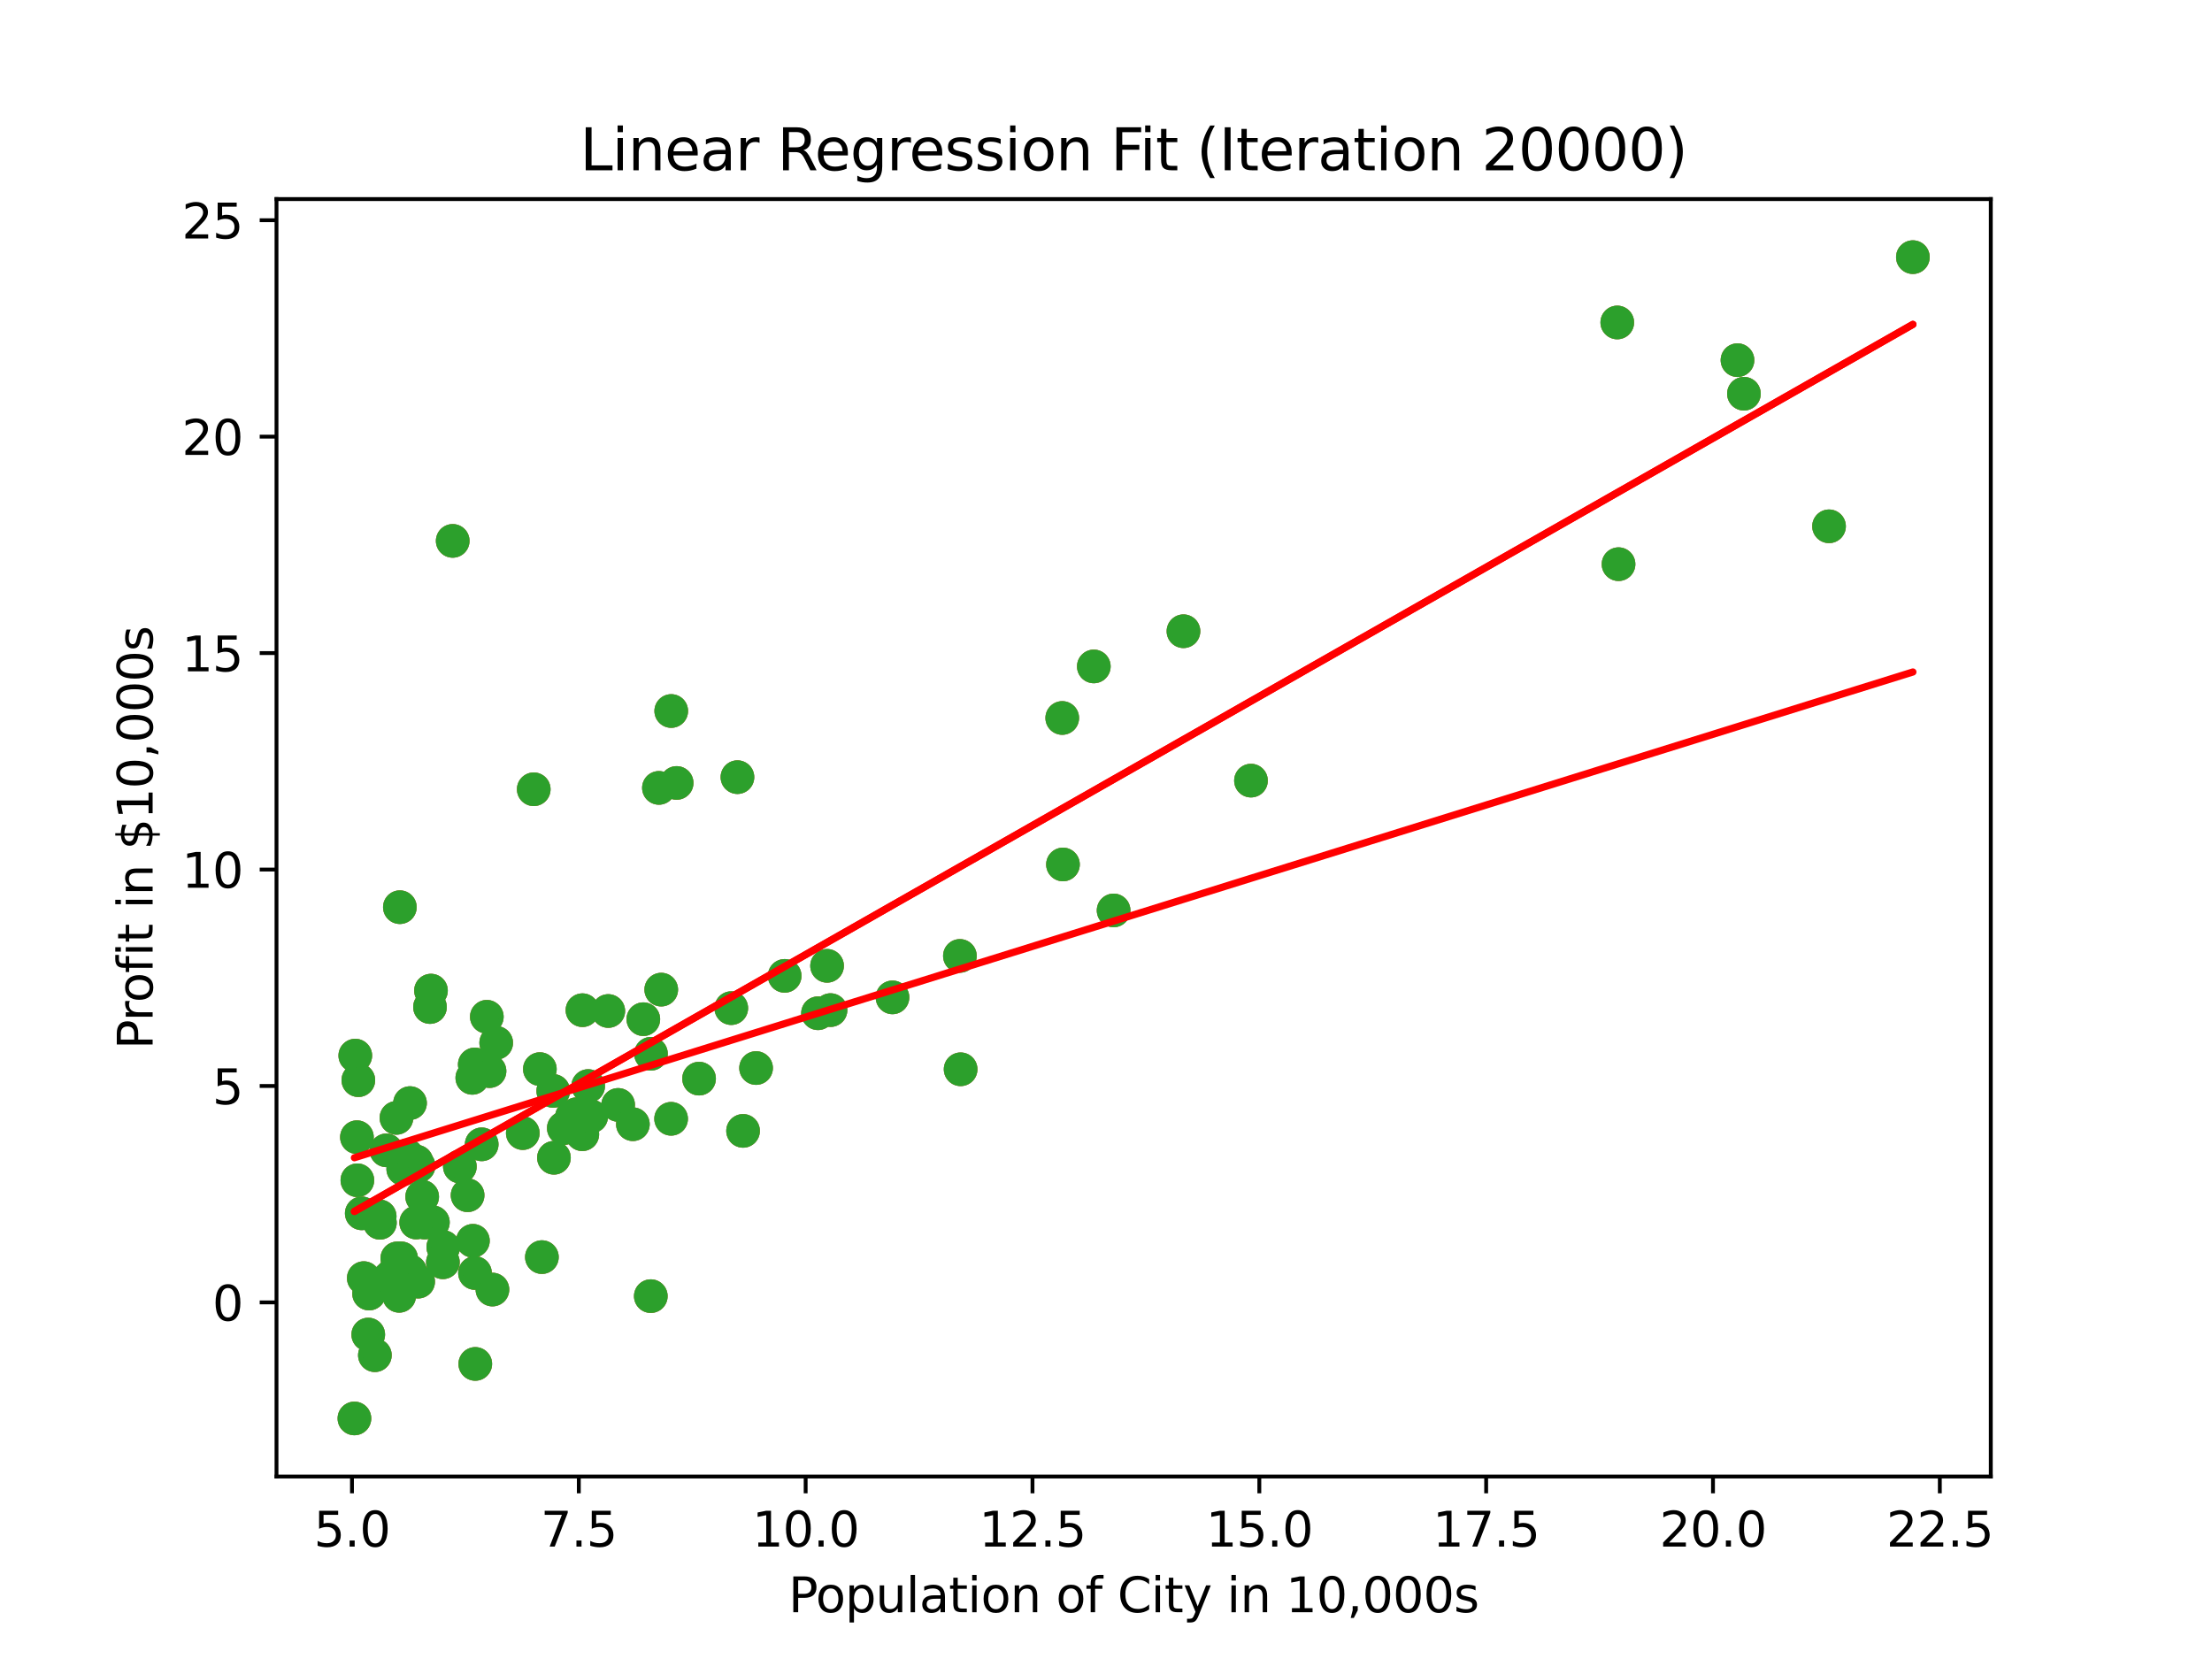 <?xml version="1.0" encoding="utf-8" standalone="no"?>
<!DOCTYPE svg PUBLIC "-//W3C//DTD SVG 1.1//EN"
  "http://www.w3.org/Graphics/SVG/1.1/DTD/svg11.dtd">
<svg xmlns:xlink="http://www.w3.org/1999/xlink" width="460.8pt" height="345.6pt" viewBox="0 0 460.8 345.6" xmlns="http://www.w3.org/2000/svg" version="1.1">
 <defs>
  <style type="text/css">*{stroke-linejoin: round; stroke-linecap: butt}</style>
 </defs>
 <g id="figure_1">
  <g id="patch_1">
   <path d="M 0 345.6 
L 460.8 345.6 
L 460.8 0 
L 0 0 
z
" style="fill: #ffffff"/>
  </g>
  <g id="axes_1">
   <g id="patch_2">
    <path d="M 57.6 307.584 
L 414.72 307.584 
L 414.72 41.472 
L 57.6 41.472 
z
" style="fill: #ffffff"/>
   </g>
   <g id="PathCollection_1">
    <defs>
     <path id="m70098c8891" d="M 0 3 
C 0.796 3 1.559 2.684 2.121 2.121 
C 2.684 1.559 3 0.796 3 0 
C 3 -0.796 2.684 -1.559 2.121 -2.121 
C 1.559 -2.684 0.796 -3 0 -3 
C -0.796 -3 -1.559 -2.684 -2.121 -2.121 
C -2.684 -1.559 -3 -0.796 -3 0 
C -3 0.796 -2.684 1.559 -2.121 2.121 
C -1.559 2.684 -0.796 3 0 3 
z
" style="stroke: #1f77b4"/>
    </defs>
    <g clip-path="url(#p7a5012487f)">
     <use xlink:href="#m70098c8891" x="94.307" y="112.678" style="fill: #1f77b4; stroke: #1f77b4"/>
     <use xlink:href="#m70098c8891" x="83.299" y="188.983" style="fill: #1f77b4; stroke: #1f77b4"/>
     <use xlink:href="#m70098c8891" x="139.831" y="148.117" style="fill: #1f77b4; stroke: #1f77b4"/>
     <use xlink:href="#m70098c8891" x="111.188" y="164.421" style="fill: #1f77b4; stroke: #1f77b4"/>
     <use xlink:href="#m70098c8891" x="89.576" y="209.785" style="fill: #1f77b4; stroke: #1f77b4"/>
     <use xlink:href="#m70098c8891" x="137.266" y="164.132" style="fill: #1f77b4; stroke: #1f77b4"/>
     <use xlink:href="#m70098c8891" x="120.132" y="232.104" style="fill: #1f77b4; stroke: #1f77b4"/>
     <use xlink:href="#m70098c8891" x="140.956" y="163.104" style="fill: #1f77b4; stroke: #1f77b4"/>
     <use xlink:href="#m70098c8891" x="101.416" y="211.811" style="fill: #1f77b4; stroke: #1f77b4"/>
     <use xlink:href="#m70098c8891" x="74.356" y="236.898" style="fill: #1f77b4; stroke: #1f77b4"/>
     <use xlink:href="#m70098c8891" x="86.758" y="241.988" style="fill: #1f77b4; stroke: #1f77b4"/>
     <use xlink:href="#m70098c8891" x="246.538" y="131.498" style="fill: #1f77b4; stroke: #1f77b4"/>
     <use xlink:href="#m70098c8891" x="87.198" y="242.863" style="fill: #1f77b4; stroke: #1f77b4"/>
     <use xlink:href="#m70098c8891" x="137.748" y="206.156" style="fill: #1f77b4; stroke: #1f77b4"/>
     <use xlink:href="#m70098c8891" x="85.434" y="264.856" style="fill: #1f77b4; stroke: #1f77b4"/>
     <use xlink:href="#m70098c8891" x="80.496" y="239.637" style="fill: #1f77b4; stroke: #1f77b4"/>
     <use xlink:href="#m70098c8891" x="99.132" y="223.478" style="fill: #1f77b4; stroke: #1f77b4"/>
     <use xlink:href="#m70098c8891" x="75.783" y="266.258" style="fill: #1f77b4; stroke: #1f77b4"/>
     <use xlink:href="#m70098c8891" x="100.346" y="238.384" style="fill: #1f77b4; stroke: #1f77b4"/>
     <use xlink:href="#m70098c8891" x="112.466" y="222.716" style="fill: #1f77b4; stroke: #1f77b4"/>
     <use xlink:href="#m70098c8891" x="95.8" y="243.012" style="fill: #1f77b4; stroke: #1f77b4"/>
     <use xlink:href="#m70098c8891" x="361.951" y="75.03" style="fill: #1f77b4; stroke: #1f77b4"/>
     <use xlink:href="#m70098c8891" x="82.588" y="232.873" style="fill: #1f77b4; stroke: #1f77b4"/>
     <use xlink:href="#m70098c8891" x="98.39" y="224.536" style="fill: #1f77b4; stroke: #1f77b4"/>
     <use xlink:href="#m70098c8891" x="84.002" y="243.518" style="fill: #1f77b4; stroke: #1f77b4"/>
     <use xlink:href="#m70098c8891" x="336.906" y="67.175" style="fill: #1f77b4; stroke: #1f77b4"/>
     <use xlink:href="#m70098c8891" x="221.285" y="149.569" style="fill: #1f77b4; stroke: #1f77b4"/>
     <use xlink:href="#m70098c8891" x="185.921" y="207.771" style="fill: #1f77b4; stroke: #1f77b4"/>
     <use xlink:href="#m70098c8891" x="227.863" y="138.829" style="fill: #1f77b4; stroke: #1f77b4"/>
     <use xlink:href="#m70098c8891" x="398.487" y="53.568" style="fill: #1f77b4; stroke: #1f77b4"/>
     <use xlink:href="#m70098c8891" x="78.095" y="282.316" style="fill: #1f77b4; stroke: #1f77b4"/>
     <use xlink:href="#m70098c8891" x="103.366" y="217.24" style="fill: #1f77b4; stroke: #1f77b4"/>
     <use xlink:href="#m70098c8891" x="153.622" y="161.896" style="fill: #1f77b4; stroke: #1f77b4"/>
     <use xlink:href="#m70098c8891" x="90.181" y="254.637" style="fill: #1f77b4; stroke: #1f77b4"/>
     <use xlink:href="#m70098c8891" x="134.019" y="212.316" style="fill: #1f77b4; stroke: #1f77b4"/>
     <use xlink:href="#m70098c8891" x="128.77" y="230.174" style="fill: #1f77b4; stroke: #1f77b4"/>
     <use xlink:href="#m70098c8891" x="131.842" y="234.195" style="fill: #1f77b4; stroke: #1f77b4"/>
     <use xlink:href="#m70098c8891" x="84.784" y="240.72" style="fill: #1f77b4; stroke: #1f77b4"/>
     <use xlink:href="#m70098c8891" x="221.437" y="180.084" style="fill: #1f77b4; stroke: #1f77b4"/>
     <use xlink:href="#m70098c8891" x="98.906" y="221.742" style="fill: #1f77b4; stroke: #1f77b4"/>
     <use xlink:href="#m70098c8891" x="81.015" y="266.296" style="fill: #1f77b4; stroke: #1f77b4"/>
     <use xlink:href="#m70098c8891" x="108.906" y="236.043" style="fill: #1f77b4; stroke: #1f77b4"/>
     <use xlink:href="#m70098c8891" x="200.116" y="222.752" style="fill: #1f77b4; stroke: #1f77b4"/>
     <use xlink:href="#m70098c8891" x="87.948" y="249.306" style="fill: #1f77b4; stroke: #1f77b4"/>
     <use xlink:href="#m70098c8891" x="126.715" y="210.61" style="fill: #1f77b4; stroke: #1f77b4"/>
     <use xlink:href="#m70098c8891" x="112.887" y="261.88" style="fill: #1f77b4; stroke: #1f77b4"/>
     <use xlink:href="#m70098c8891" x="74.651" y="225.021" style="fill: #1f77b4; stroke: #1f77b4"/>
     <use xlink:href="#m70098c8891" x="88.472" y="254.686" style="fill: #1f77b4; stroke: #1f77b4"/>
     <use xlink:href="#m70098c8891" x="199.965" y="199.136" style="fill: #1f77b4; stroke: #1f77b4"/>
     <use xlink:href="#m70098c8891" x="83.561" y="262.136" style="fill: #1f77b4; stroke: #1f77b4"/>
     <use xlink:href="#m70098c8891" x="121.338" y="210.443" style="fill: #1f77b4; stroke: #1f77b4"/>
     <use xlink:href="#m70098c8891" x="79.14" y="254.726" style="fill: #1f77b4; stroke: #1f77b4"/>
     <use xlink:href="#m70098c8891" x="119.14" y="232.643" style="fill: #1f77b4; stroke: #1f77b4"/>
     <use xlink:href="#m70098c8891" x="122.527" y="226.244" style="fill: #1f77b4; stroke: #1f77b4"/>
     <use xlink:href="#m70098c8891" x="98.516" y="258.48" style="fill: #1f77b4; stroke: #1f77b4"/>
     <use xlink:href="#m70098c8891" x="99.01" y="284.13" style="fill: #1f77b4; stroke: #1f77b4"/>
     <use xlink:href="#m70098c8891" x="97.409" y="248.991" style="fill: #1f77b4; stroke: #1f77b4"/>
     <use xlink:href="#m70098c8891" x="85.416" y="229.796" style="fill: #1f77b4; stroke: #1f77b4"/>
     <use xlink:href="#m70098c8891" x="154.794" y="235.584" style="fill: #1f77b4; stroke: #1f77b4"/>
     <use xlink:href="#m70098c8891" x="157.504" y="222.493" style="fill: #1f77b4; stroke: #1f77b4"/>
     <use xlink:href="#m70098c8891" x="145.63" y="224.699" style="fill: #1f77b4; stroke: #1f77b4"/>
     <use xlink:href="#m70098c8891" x="76.713" y="278.013" style="fill: #1f77b4; stroke: #1f77b4"/>
     <use xlink:href="#m70098c8891" x="381.022" y="109.639" style="fill: #1f77b4; stroke: #1f77b4"/>
     <use xlink:href="#m70098c8891" x="260.601" y="162.617" style="fill: #1f77b4; stroke: #1f77b4"/>
     <use xlink:href="#m70098c8891" x="337.171" y="117.529" style="fill: #1f77b4; stroke: #1f77b4"/>
     <use xlink:href="#m70098c8891" x="115.252" y="227.262" style="fill: #1f77b4; stroke: #1f77b4"/>
     <use xlink:href="#m70098c8891" x="135.607" y="219.516" style="fill: #1f77b4; stroke: #1f77b4"/>
     <use xlink:href="#m70098c8891" x="172.293" y="201.2" style="fill: #1f77b4; stroke: #1f77b4"/>
     <use xlink:href="#m70098c8891" x="82.764" y="262.141" style="fill: #1f77b4; stroke: #1f77b4"/>
     <use xlink:href="#m70098c8891" x="363.293" y="82.018" style="fill: #1f77b4; stroke: #1f77b4"/>
     <use xlink:href="#m70098c8891" x="170.403" y="211.078" style="fill: #1f77b4; stroke: #1f77b4"/>
     <use xlink:href="#m70098c8891" x="117.45" y="235.011" style="fill: #1f77b4; stroke: #1f77b4"/>
     <use xlink:href="#m70098c8891" x="92.343" y="259.787" style="fill: #1f77b4; stroke: #1f77b4"/>
     <use xlink:href="#m70098c8891" x="115.397" y="241.186" style="fill: #1f77b4; stroke: #1f77b4"/>
     <use xlink:href="#m70098c8891" x="73.833" y="295.488" style="fill: #1f77b4; stroke: #1f77b4"/>
     <use xlink:href="#m70098c8891" x="102.582" y="268.638" style="fill: #1f77b4; stroke: #1f77b4"/>
     <use xlink:href="#m70098c8891" x="121.308" y="236.286" style="fill: #1f77b4; stroke: #1f77b4"/>
     <use xlink:href="#m70098c8891" x="74.014" y="219.902" style="fill: #1f77b4; stroke: #1f77b4"/>
     <use xlink:href="#m70098c8891" x="173.011" y="210.423" style="fill: #1f77b4; stroke: #1f77b4"/>
     <use xlink:href="#m70098c8891" x="75.36" y="252.76" style="fill: #1f77b4; stroke: #1f77b4"/>
     <use xlink:href="#m70098c8891" x="87.107" y="266.99" style="fill: #1f77b4; stroke: #1f77b4"/>
     <use xlink:href="#m70098c8891" x="76.885" y="269.473" style="fill: #1f77b4; stroke: #1f77b4"/>
     <use xlink:href="#m70098c8891" x="98.949" y="265.195" style="fill: #1f77b4; stroke: #1f77b4"/>
     <use xlink:href="#m70098c8891" x="163.46" y="203.291" style="fill: #1f77b4; stroke: #1f77b4"/>
     <use xlink:href="#m70098c8891" x="101.977" y="223.129" style="fill: #1f77b4; stroke: #1f77b4"/>
     <use xlink:href="#m70098c8891" x="139.805" y="233.067" style="fill: #1f77b4; stroke: #1f77b4"/>
     <use xlink:href="#m70098c8891" x="152.336" y="210.012" style="fill: #1f77b4; stroke: #1f77b4"/>
     <use xlink:href="#m70098c8891" x="92.264" y="262.956" style="fill: #1f77b4; stroke: #1f77b4"/>
     <use xlink:href="#m70098c8891" x="83.161" y="269.944" style="fill: #1f77b4; stroke: #1f77b4"/>
     <use xlink:href="#m70098c8891" x="74.447" y="245.873" style="fill: #1f77b4; stroke: #1f77b4"/>
     <use xlink:href="#m70098c8891" x="86.701" y="254.676" style="fill: #1f77b4; stroke: #1f77b4"/>
     <use xlink:href="#m70098c8891" x="123.16" y="232.576" style="fill: #1f77b4; stroke: #1f77b4"/>
     <use xlink:href="#m70098c8891" x="89.782" y="206.362" style="fill: #1f77b4; stroke: #1f77b4"/>
     <use xlink:href="#m70098c8891" x="79.097" y="253.398" style="fill: #1f77b4; stroke: #1f77b4"/>
     <use xlink:href="#m70098c8891" x="135.575" y="270.011" style="fill: #1f77b4; stroke: #1f77b4"/>
     <use xlink:href="#m70098c8891" x="231.984" y="189.66" style="fill: #1f77b4; stroke: #1f77b4"/>
     <use xlink:href="#m70098c8891" x="81.582" y="265.75" style="fill: #1f77b4; stroke: #1f77b4"/>
    </g>
   </g>
   <g id="PathCollection_2">
    <defs>
     <path id="mae24965573" d="M 0 3 
C 0.796 3 1.559 2.684 2.121 2.121 
C 2.684 1.559 3 0.796 3 0 
C 3 -0.796 2.684 -1.559 2.121 -2.121 
C 1.559 -2.684 0.796 -3 0 -3 
C -0.796 -3 -1.559 -2.684 -2.121 -2.121 
C -2.684 -1.559 -3 -0.796 -3 0 
C -3 0.796 -2.684 1.559 -2.121 2.121 
C -1.559 2.684 -0.796 3 0 3 
z
" style="stroke: #ff7f0e"/>
    </defs>
    <g clip-path="url(#p7a5012487f)">
     <use xlink:href="#mae24965573" x="94.307" y="112.678" style="fill: #ff7f0e; stroke: #ff7f0e"/>
     <use xlink:href="#mae24965573" x="83.299" y="188.983" style="fill: #ff7f0e; stroke: #ff7f0e"/>
     <use xlink:href="#mae24965573" x="139.831" y="148.117" style="fill: #ff7f0e; stroke: #ff7f0e"/>
     <use xlink:href="#mae24965573" x="111.188" y="164.421" style="fill: #ff7f0e; stroke: #ff7f0e"/>
     <use xlink:href="#mae24965573" x="89.576" y="209.785" style="fill: #ff7f0e; stroke: #ff7f0e"/>
     <use xlink:href="#mae24965573" x="137.266" y="164.132" style="fill: #ff7f0e; stroke: #ff7f0e"/>
     <use xlink:href="#mae24965573" x="120.132" y="232.104" style="fill: #ff7f0e; stroke: #ff7f0e"/>
     <use xlink:href="#mae24965573" x="140.956" y="163.104" style="fill: #ff7f0e; stroke: #ff7f0e"/>
     <use xlink:href="#mae24965573" x="101.416" y="211.811" style="fill: #ff7f0e; stroke: #ff7f0e"/>
     <use xlink:href="#mae24965573" x="74.356" y="236.898" style="fill: #ff7f0e; stroke: #ff7f0e"/>
     <use xlink:href="#mae24965573" x="86.758" y="241.988" style="fill: #ff7f0e; stroke: #ff7f0e"/>
     <use xlink:href="#mae24965573" x="246.538" y="131.498" style="fill: #ff7f0e; stroke: #ff7f0e"/>
     <use xlink:href="#mae24965573" x="87.198" y="242.863" style="fill: #ff7f0e; stroke: #ff7f0e"/>
     <use xlink:href="#mae24965573" x="137.748" y="206.156" style="fill: #ff7f0e; stroke: #ff7f0e"/>
     <use xlink:href="#mae24965573" x="85.434" y="264.856" style="fill: #ff7f0e; stroke: #ff7f0e"/>
     <use xlink:href="#mae24965573" x="80.496" y="239.637" style="fill: #ff7f0e; stroke: #ff7f0e"/>
     <use xlink:href="#mae24965573" x="99.132" y="223.478" style="fill: #ff7f0e; stroke: #ff7f0e"/>
     <use xlink:href="#mae24965573" x="75.783" y="266.258" style="fill: #ff7f0e; stroke: #ff7f0e"/>
     <use xlink:href="#mae24965573" x="100.346" y="238.384" style="fill: #ff7f0e; stroke: #ff7f0e"/>
     <use xlink:href="#mae24965573" x="112.466" y="222.716" style="fill: #ff7f0e; stroke: #ff7f0e"/>
     <use xlink:href="#mae24965573" x="95.8" y="243.012" style="fill: #ff7f0e; stroke: #ff7f0e"/>
     <use xlink:href="#mae24965573" x="361.951" y="75.03" style="fill: #ff7f0e; stroke: #ff7f0e"/>
     <use xlink:href="#mae24965573" x="82.588" y="232.873" style="fill: #ff7f0e; stroke: #ff7f0e"/>
     <use xlink:href="#mae24965573" x="98.39" y="224.536" style="fill: #ff7f0e; stroke: #ff7f0e"/>
     <use xlink:href="#mae24965573" x="84.002" y="243.518" style="fill: #ff7f0e; stroke: #ff7f0e"/>
     <use xlink:href="#mae24965573" x="336.906" y="67.175" style="fill: #ff7f0e; stroke: #ff7f0e"/>
     <use xlink:href="#mae24965573" x="221.285" y="149.569" style="fill: #ff7f0e; stroke: #ff7f0e"/>
     <use xlink:href="#mae24965573" x="185.921" y="207.771" style="fill: #ff7f0e; stroke: #ff7f0e"/>
     <use xlink:href="#mae24965573" x="227.863" y="138.829" style="fill: #ff7f0e; stroke: #ff7f0e"/>
     <use xlink:href="#mae24965573" x="398.487" y="53.568" style="fill: #ff7f0e; stroke: #ff7f0e"/>
     <use xlink:href="#mae24965573" x="78.095" y="282.316" style="fill: #ff7f0e; stroke: #ff7f0e"/>
     <use xlink:href="#mae24965573" x="103.366" y="217.24" style="fill: #ff7f0e; stroke: #ff7f0e"/>
     <use xlink:href="#mae24965573" x="153.622" y="161.896" style="fill: #ff7f0e; stroke: #ff7f0e"/>
     <use xlink:href="#mae24965573" x="90.181" y="254.637" style="fill: #ff7f0e; stroke: #ff7f0e"/>
     <use xlink:href="#mae24965573" x="134.019" y="212.316" style="fill: #ff7f0e; stroke: #ff7f0e"/>
     <use xlink:href="#mae24965573" x="128.77" y="230.174" style="fill: #ff7f0e; stroke: #ff7f0e"/>
     <use xlink:href="#mae24965573" x="131.842" y="234.195" style="fill: #ff7f0e; stroke: #ff7f0e"/>
     <use xlink:href="#mae24965573" x="84.784" y="240.72" style="fill: #ff7f0e; stroke: #ff7f0e"/>
     <use xlink:href="#mae24965573" x="221.437" y="180.084" style="fill: #ff7f0e; stroke: #ff7f0e"/>
     <use xlink:href="#mae24965573" x="98.906" y="221.742" style="fill: #ff7f0e; stroke: #ff7f0e"/>
     <use xlink:href="#mae24965573" x="81.015" y="266.296" style="fill: #ff7f0e; stroke: #ff7f0e"/>
     <use xlink:href="#mae24965573" x="108.906" y="236.043" style="fill: #ff7f0e; stroke: #ff7f0e"/>
     <use xlink:href="#mae24965573" x="200.116" y="222.752" style="fill: #ff7f0e; stroke: #ff7f0e"/>
     <use xlink:href="#mae24965573" x="87.948" y="249.306" style="fill: #ff7f0e; stroke: #ff7f0e"/>
     <use xlink:href="#mae24965573" x="126.715" y="210.61" style="fill: #ff7f0e; stroke: #ff7f0e"/>
     <use xlink:href="#mae24965573" x="112.887" y="261.88" style="fill: #ff7f0e; stroke: #ff7f0e"/>
     <use xlink:href="#mae24965573" x="74.651" y="225.021" style="fill: #ff7f0e; stroke: #ff7f0e"/>
     <use xlink:href="#mae24965573" x="88.472" y="254.686" style="fill: #ff7f0e; stroke: #ff7f0e"/>
     <use xlink:href="#mae24965573" x="199.965" y="199.136" style="fill: #ff7f0e; stroke: #ff7f0e"/>
     <use xlink:href="#mae24965573" x="83.561" y="262.136" style="fill: #ff7f0e; stroke: #ff7f0e"/>
     <use xlink:href="#mae24965573" x="121.338" y="210.443" style="fill: #ff7f0e; stroke: #ff7f0e"/>
     <use xlink:href="#mae24965573" x="79.14" y="254.726" style="fill: #ff7f0e; stroke: #ff7f0e"/>
     <use xlink:href="#mae24965573" x="119.14" y="232.643" style="fill: #ff7f0e; stroke: #ff7f0e"/>
     <use xlink:href="#mae24965573" x="122.527" y="226.244" style="fill: #ff7f0e; stroke: #ff7f0e"/>
     <use xlink:href="#mae24965573" x="98.516" y="258.48" style="fill: #ff7f0e; stroke: #ff7f0e"/>
     <use xlink:href="#mae24965573" x="99.01" y="284.13" style="fill: #ff7f0e; stroke: #ff7f0e"/>
     <use xlink:href="#mae24965573" x="97.409" y="248.991" style="fill: #ff7f0e; stroke: #ff7f0e"/>
     <use xlink:href="#mae24965573" x="85.416" y="229.796" style="fill: #ff7f0e; stroke: #ff7f0e"/>
     <use xlink:href="#mae24965573" x="154.794" y="235.584" style="fill: #ff7f0e; stroke: #ff7f0e"/>
     <use xlink:href="#mae24965573" x="157.504" y="222.493" style="fill: #ff7f0e; stroke: #ff7f0e"/>
     <use xlink:href="#mae24965573" x="145.63" y="224.699" style="fill: #ff7f0e; stroke: #ff7f0e"/>
     <use xlink:href="#mae24965573" x="76.713" y="278.013" style="fill: #ff7f0e; stroke: #ff7f0e"/>
     <use xlink:href="#mae24965573" x="381.022" y="109.639" style="fill: #ff7f0e; stroke: #ff7f0e"/>
     <use xlink:href="#mae24965573" x="260.601" y="162.617" style="fill: #ff7f0e; stroke: #ff7f0e"/>
     <use xlink:href="#mae24965573" x="337.171" y="117.529" style="fill: #ff7f0e; stroke: #ff7f0e"/>
     <use xlink:href="#mae24965573" x="115.252" y="227.262" style="fill: #ff7f0e; stroke: #ff7f0e"/>
     <use xlink:href="#mae24965573" x="135.607" y="219.516" style="fill: #ff7f0e; stroke: #ff7f0e"/>
     <use xlink:href="#mae24965573" x="172.293" y="201.2" style="fill: #ff7f0e; stroke: #ff7f0e"/>
     <use xlink:href="#mae24965573" x="82.764" y="262.141" style="fill: #ff7f0e; stroke: #ff7f0e"/>
     <use xlink:href="#mae24965573" x="363.293" y="82.018" style="fill: #ff7f0e; stroke: #ff7f0e"/>
     <use xlink:href="#mae24965573" x="170.403" y="211.078" style="fill: #ff7f0e; stroke: #ff7f0e"/>
     <use xlink:href="#mae24965573" x="117.45" y="235.011" style="fill: #ff7f0e; stroke: #ff7f0e"/>
     <use xlink:href="#mae24965573" x="92.343" y="259.787" style="fill: #ff7f0e; stroke: #ff7f0e"/>
     <use xlink:href="#mae24965573" x="115.397" y="241.186" style="fill: #ff7f0e; stroke: #ff7f0e"/>
     <use xlink:href="#mae24965573" x="73.833" y="295.488" style="fill: #ff7f0e; stroke: #ff7f0e"/>
     <use xlink:href="#mae24965573" x="102.582" y="268.638" style="fill: #ff7f0e; stroke: #ff7f0e"/>
     <use xlink:href="#mae24965573" x="121.308" y="236.286" style="fill: #ff7f0e; stroke: #ff7f0e"/>
     <use xlink:href="#mae24965573" x="74.014" y="219.902" style="fill: #ff7f0e; stroke: #ff7f0e"/>
     <use xlink:href="#mae24965573" x="173.011" y="210.423" style="fill: #ff7f0e; stroke: #ff7f0e"/>
     <use xlink:href="#mae24965573" x="75.36" y="252.76" style="fill: #ff7f0e; stroke: #ff7f0e"/>
     <use xlink:href="#mae24965573" x="87.107" y="266.99" style="fill: #ff7f0e; stroke: #ff7f0e"/>
     <use xlink:href="#mae24965573" x="76.885" y="269.473" style="fill: #ff7f0e; stroke: #ff7f0e"/>
     <use xlink:href="#mae24965573" x="98.949" y="265.195" style="fill: #ff7f0e; stroke: #ff7f0e"/>
     <use xlink:href="#mae24965573" x="163.46" y="203.291" style="fill: #ff7f0e; stroke: #ff7f0e"/>
     <use xlink:href="#mae24965573" x="101.977" y="223.129" style="fill: #ff7f0e; stroke: #ff7f0e"/>
     <use xlink:href="#mae24965573" x="139.805" y="233.067" style="fill: #ff7f0e; stroke: #ff7f0e"/>
     <use xlink:href="#mae24965573" x="152.336" y="210.012" style="fill: #ff7f0e; stroke: #ff7f0e"/>
     <use xlink:href="#mae24965573" x="92.264" y="262.956" style="fill: #ff7f0e; stroke: #ff7f0e"/>
     <use xlink:href="#mae24965573" x="83.161" y="269.944" style="fill: #ff7f0e; stroke: #ff7f0e"/>
     <use xlink:href="#mae24965573" x="74.447" y="245.873" style="fill: #ff7f0e; stroke: #ff7f0e"/>
     <use xlink:href="#mae24965573" x="86.701" y="254.676" style="fill: #ff7f0e; stroke: #ff7f0e"/>
     <use xlink:href="#mae24965573" x="123.16" y="232.576" style="fill: #ff7f0e; stroke: #ff7f0e"/>
     <use xlink:href="#mae24965573" x="89.782" y="206.362" style="fill: #ff7f0e; stroke: #ff7f0e"/>
     <use xlink:href="#mae24965573" x="79.097" y="253.398" style="fill: #ff7f0e; stroke: #ff7f0e"/>
     <use xlink:href="#mae24965573" x="135.575" y="270.011" style="fill: #ff7f0e; stroke: #ff7f0e"/>
     <use xlink:href="#mae24965573" x="231.984" y="189.66" style="fill: #ff7f0e; stroke: #ff7f0e"/>
     <use xlink:href="#mae24965573" x="81.582" y="265.75" style="fill: #ff7f0e; stroke: #ff7f0e"/>
    </g>
   </g>
   <g id="PathCollection_3">
    <defs>
     <path id="m9ee5cfc97b" d="M 0 3 
C 0.796 3 1.559 2.684 2.121 2.121 
C 2.684 1.559 3 0.796 3 0 
C 3 -0.796 2.684 -1.559 2.121 -2.121 
C 1.559 -2.684 0.796 -3 0 -3 
C -0.796 -3 -1.559 -2.684 -2.121 -2.121 
C -2.684 -1.559 -3 -0.796 -3 0 
C -3 0.796 -2.684 1.559 -2.121 2.121 
C -1.559 2.684 -0.796 3 0 3 
z
" style="stroke: #2ca02c"/>
    </defs>
    <g clip-path="url(#p7a5012487f)">
     <use xlink:href="#m9ee5cfc97b" x="94.307" y="112.678" style="fill: #2ca02c; stroke: #2ca02c"/>
     <use xlink:href="#m9ee5cfc97b" x="83.299" y="188.983" style="fill: #2ca02c; stroke: #2ca02c"/>
     <use xlink:href="#m9ee5cfc97b" x="139.831" y="148.117" style="fill: #2ca02c; stroke: #2ca02c"/>
     <use xlink:href="#m9ee5cfc97b" x="111.188" y="164.421" style="fill: #2ca02c; stroke: #2ca02c"/>
     <use xlink:href="#m9ee5cfc97b" x="89.576" y="209.785" style="fill: #2ca02c; stroke: #2ca02c"/>
     <use xlink:href="#m9ee5cfc97b" x="137.266" y="164.132" style="fill: #2ca02c; stroke: #2ca02c"/>
     <use xlink:href="#m9ee5cfc97b" x="120.132" y="232.104" style="fill: #2ca02c; stroke: #2ca02c"/>
     <use xlink:href="#m9ee5cfc97b" x="140.956" y="163.104" style="fill: #2ca02c; stroke: #2ca02c"/>
     <use xlink:href="#m9ee5cfc97b" x="101.416" y="211.811" style="fill: #2ca02c; stroke: #2ca02c"/>
     <use xlink:href="#m9ee5cfc97b" x="74.356" y="236.898" style="fill: #2ca02c; stroke: #2ca02c"/>
     <use xlink:href="#m9ee5cfc97b" x="86.758" y="241.988" style="fill: #2ca02c; stroke: #2ca02c"/>
     <use xlink:href="#m9ee5cfc97b" x="246.538" y="131.498" style="fill: #2ca02c; stroke: #2ca02c"/>
     <use xlink:href="#m9ee5cfc97b" x="87.198" y="242.863" style="fill: #2ca02c; stroke: #2ca02c"/>
     <use xlink:href="#m9ee5cfc97b" x="137.748" y="206.156" style="fill: #2ca02c; stroke: #2ca02c"/>
     <use xlink:href="#m9ee5cfc97b" x="85.434" y="264.856" style="fill: #2ca02c; stroke: #2ca02c"/>
     <use xlink:href="#m9ee5cfc97b" x="80.496" y="239.637" style="fill: #2ca02c; stroke: #2ca02c"/>
     <use xlink:href="#m9ee5cfc97b" x="99.132" y="223.478" style="fill: #2ca02c; stroke: #2ca02c"/>
     <use xlink:href="#m9ee5cfc97b" x="75.783" y="266.258" style="fill: #2ca02c; stroke: #2ca02c"/>
     <use xlink:href="#m9ee5cfc97b" x="100.346" y="238.384" style="fill: #2ca02c; stroke: #2ca02c"/>
     <use xlink:href="#m9ee5cfc97b" x="112.466" y="222.716" style="fill: #2ca02c; stroke: #2ca02c"/>
     <use xlink:href="#m9ee5cfc97b" x="95.8" y="243.012" style="fill: #2ca02c; stroke: #2ca02c"/>
     <use xlink:href="#m9ee5cfc97b" x="361.951" y="75.03" style="fill: #2ca02c; stroke: #2ca02c"/>
     <use xlink:href="#m9ee5cfc97b" x="82.588" y="232.873" style="fill: #2ca02c; stroke: #2ca02c"/>
     <use xlink:href="#m9ee5cfc97b" x="98.39" y="224.536" style="fill: #2ca02c; stroke: #2ca02c"/>
     <use xlink:href="#m9ee5cfc97b" x="84.002" y="243.518" style="fill: #2ca02c; stroke: #2ca02c"/>
     <use xlink:href="#m9ee5cfc97b" x="336.906" y="67.175" style="fill: #2ca02c; stroke: #2ca02c"/>
     <use xlink:href="#m9ee5cfc97b" x="221.285" y="149.569" style="fill: #2ca02c; stroke: #2ca02c"/>
     <use xlink:href="#m9ee5cfc97b" x="185.921" y="207.771" style="fill: #2ca02c; stroke: #2ca02c"/>
     <use xlink:href="#m9ee5cfc97b" x="227.863" y="138.829" style="fill: #2ca02c; stroke: #2ca02c"/>
     <use xlink:href="#m9ee5cfc97b" x="398.487" y="53.568" style="fill: #2ca02c; stroke: #2ca02c"/>
     <use xlink:href="#m9ee5cfc97b" x="78.095" y="282.316" style="fill: #2ca02c; stroke: #2ca02c"/>
     <use xlink:href="#m9ee5cfc97b" x="103.366" y="217.24" style="fill: #2ca02c; stroke: #2ca02c"/>
     <use xlink:href="#m9ee5cfc97b" x="153.622" y="161.896" style="fill: #2ca02c; stroke: #2ca02c"/>
     <use xlink:href="#m9ee5cfc97b" x="90.181" y="254.637" style="fill: #2ca02c; stroke: #2ca02c"/>
     <use xlink:href="#m9ee5cfc97b" x="134.019" y="212.316" style="fill: #2ca02c; stroke: #2ca02c"/>
     <use xlink:href="#m9ee5cfc97b" x="128.77" y="230.174" style="fill: #2ca02c; stroke: #2ca02c"/>
     <use xlink:href="#m9ee5cfc97b" x="131.842" y="234.195" style="fill: #2ca02c; stroke: #2ca02c"/>
     <use xlink:href="#m9ee5cfc97b" x="84.784" y="240.72" style="fill: #2ca02c; stroke: #2ca02c"/>
     <use xlink:href="#m9ee5cfc97b" x="221.437" y="180.084" style="fill: #2ca02c; stroke: #2ca02c"/>
     <use xlink:href="#m9ee5cfc97b" x="98.906" y="221.742" style="fill: #2ca02c; stroke: #2ca02c"/>
     <use xlink:href="#m9ee5cfc97b" x="81.015" y="266.296" style="fill: #2ca02c; stroke: #2ca02c"/>
     <use xlink:href="#m9ee5cfc97b" x="108.906" y="236.043" style="fill: #2ca02c; stroke: #2ca02c"/>
     <use xlink:href="#m9ee5cfc97b" x="200.116" y="222.752" style="fill: #2ca02c; stroke: #2ca02c"/>
     <use xlink:href="#m9ee5cfc97b" x="87.948" y="249.306" style="fill: #2ca02c; stroke: #2ca02c"/>
     <use xlink:href="#m9ee5cfc97b" x="126.715" y="210.61" style="fill: #2ca02c; stroke: #2ca02c"/>
     <use xlink:href="#m9ee5cfc97b" x="112.887" y="261.88" style="fill: #2ca02c; stroke: #2ca02c"/>
     <use xlink:href="#m9ee5cfc97b" x="74.651" y="225.021" style="fill: #2ca02c; stroke: #2ca02c"/>
     <use xlink:href="#m9ee5cfc97b" x="88.472" y="254.686" style="fill: #2ca02c; stroke: #2ca02c"/>
     <use xlink:href="#m9ee5cfc97b" x="199.965" y="199.136" style="fill: #2ca02c; stroke: #2ca02c"/>
     <use xlink:href="#m9ee5cfc97b" x="83.561" y="262.136" style="fill: #2ca02c; stroke: #2ca02c"/>
     <use xlink:href="#m9ee5cfc97b" x="121.338" y="210.443" style="fill: #2ca02c; stroke: #2ca02c"/>
     <use xlink:href="#m9ee5cfc97b" x="79.14" y="254.726" style="fill: #2ca02c; stroke: #2ca02c"/>
     <use xlink:href="#m9ee5cfc97b" x="119.14" y="232.643" style="fill: #2ca02c; stroke: #2ca02c"/>
     <use xlink:href="#m9ee5cfc97b" x="122.527" y="226.244" style="fill: #2ca02c; stroke: #2ca02c"/>
     <use xlink:href="#m9ee5cfc97b" x="98.516" y="258.48" style="fill: #2ca02c; stroke: #2ca02c"/>
     <use xlink:href="#m9ee5cfc97b" x="99.01" y="284.13" style="fill: #2ca02c; stroke: #2ca02c"/>
     <use xlink:href="#m9ee5cfc97b" x="97.409" y="248.991" style="fill: #2ca02c; stroke: #2ca02c"/>
     <use xlink:href="#m9ee5cfc97b" x="85.416" y="229.796" style="fill: #2ca02c; stroke: #2ca02c"/>
     <use xlink:href="#m9ee5cfc97b" x="154.794" y="235.584" style="fill: #2ca02c; stroke: #2ca02c"/>
     <use xlink:href="#m9ee5cfc97b" x="157.504" y="222.493" style="fill: #2ca02c; stroke: #2ca02c"/>
     <use xlink:href="#m9ee5cfc97b" x="145.63" y="224.699" style="fill: #2ca02c; stroke: #2ca02c"/>
     <use xlink:href="#m9ee5cfc97b" x="76.713" y="278.013" style="fill: #2ca02c; stroke: #2ca02c"/>
     <use xlink:href="#m9ee5cfc97b" x="381.022" y="109.639" style="fill: #2ca02c; stroke: #2ca02c"/>
     <use xlink:href="#m9ee5cfc97b" x="260.601" y="162.617" style="fill: #2ca02c; stroke: #2ca02c"/>
     <use xlink:href="#m9ee5cfc97b" x="337.171" y="117.529" style="fill: #2ca02c; stroke: #2ca02c"/>
     <use xlink:href="#m9ee5cfc97b" x="115.252" y="227.262" style="fill: #2ca02c; stroke: #2ca02c"/>
     <use xlink:href="#m9ee5cfc97b" x="135.607" y="219.516" style="fill: #2ca02c; stroke: #2ca02c"/>
     <use xlink:href="#m9ee5cfc97b" x="172.293" y="201.2" style="fill: #2ca02c; stroke: #2ca02c"/>
     <use xlink:href="#m9ee5cfc97b" x="82.764" y="262.141" style="fill: #2ca02c; stroke: #2ca02c"/>
     <use xlink:href="#m9ee5cfc97b" x="363.293" y="82.018" style="fill: #2ca02c; stroke: #2ca02c"/>
     <use xlink:href="#m9ee5cfc97b" x="170.403" y="211.078" style="fill: #2ca02c; stroke: #2ca02c"/>
     <use xlink:href="#m9ee5cfc97b" x="117.45" y="235.011" style="fill: #2ca02c; stroke: #2ca02c"/>
     <use xlink:href="#m9ee5cfc97b" x="92.343" y="259.787" style="fill: #2ca02c; stroke: #2ca02c"/>
     <use xlink:href="#m9ee5cfc97b" x="115.397" y="241.186" style="fill: #2ca02c; stroke: #2ca02c"/>
     <use xlink:href="#m9ee5cfc97b" x="73.833" y="295.488" style="fill: #2ca02c; stroke: #2ca02c"/>
     <use xlink:href="#m9ee5cfc97b" x="102.582" y="268.638" style="fill: #2ca02c; stroke: #2ca02c"/>
     <use xlink:href="#m9ee5cfc97b" x="121.308" y="236.286" style="fill: #2ca02c; stroke: #2ca02c"/>
     <use xlink:href="#m9ee5cfc97b" x="74.014" y="219.902" style="fill: #2ca02c; stroke: #2ca02c"/>
     <use xlink:href="#m9ee5cfc97b" x="173.011" y="210.423" style="fill: #2ca02c; stroke: #2ca02c"/>
     <use xlink:href="#m9ee5cfc97b" x="75.36" y="252.76" style="fill: #2ca02c; stroke: #2ca02c"/>
     <use xlink:href="#m9ee5cfc97b" x="87.107" y="266.99" style="fill: #2ca02c; stroke: #2ca02c"/>
     <use xlink:href="#m9ee5cfc97b" x="76.885" y="269.473" style="fill: #2ca02c; stroke: #2ca02c"/>
     <use xlink:href="#m9ee5cfc97b" x="98.949" y="265.195" style="fill: #2ca02c; stroke: #2ca02c"/>
     <use xlink:href="#m9ee5cfc97b" x="163.46" y="203.291" style="fill: #2ca02c; stroke: #2ca02c"/>
     <use xlink:href="#m9ee5cfc97b" x="101.977" y="223.129" style="fill: #2ca02c; stroke: #2ca02c"/>
     <use xlink:href="#m9ee5cfc97b" x="139.805" y="233.067" style="fill: #2ca02c; stroke: #2ca02c"/>
     <use xlink:href="#m9ee5cfc97b" x="152.336" y="210.012" style="fill: #2ca02c; stroke: #2ca02c"/>
     <use xlink:href="#m9ee5cfc97b" x="92.264" y="262.956" style="fill: #2ca02c; stroke: #2ca02c"/>
     <use xlink:href="#m9ee5cfc97b" x="83.161" y="269.944" style="fill: #2ca02c; stroke: #2ca02c"/>
     <use xlink:href="#m9ee5cfc97b" x="74.447" y="245.873" style="fill: #2ca02c; stroke: #2ca02c"/>
     <use xlink:href="#m9ee5cfc97b" x="86.701" y="254.676" style="fill: #2ca02c; stroke: #2ca02c"/>
     <use xlink:href="#m9ee5cfc97b" x="123.16" y="232.576" style="fill: #2ca02c; stroke: #2ca02c"/>
     <use xlink:href="#m9ee5cfc97b" x="89.782" y="206.362" style="fill: #2ca02c; stroke: #2ca02c"/>
     <use xlink:href="#m9ee5cfc97b" x="79.097" y="253.398" style="fill: #2ca02c; stroke: #2ca02c"/>
     <use xlink:href="#m9ee5cfc97b" x="135.575" y="270.011" style="fill: #2ca02c; stroke: #2ca02c"/>
     <use xlink:href="#m9ee5cfc97b" x="231.984" y="189.66" style="fill: #2ca02c; stroke: #2ca02c"/>
     <use xlink:href="#m9ee5cfc97b" x="81.582" y="265.75" style="fill: #2ca02c; stroke: #2ca02c"/>
    </g>
   </g>
   <g id="matplotlib.axis_1">
    <g id="xtick_1">
     <g id="line2d_1">
      <defs>
       <path id="m758467e342" d="M 0 0 
L 0 3.5 
" style="stroke: #000000; stroke-width: 0.8"/>
      </defs>
      <g>
       <use xlink:href="#m758467e342" x="73.324" y="307.584" style="stroke: #000000; stroke-width: 0.8"/>
      </g>
     </g>
     <g id="text_1">
      <!-- 5.0 -->
      <g transform="translate(65.373 322.182) scale(0.1 -0.1)">
       <defs>
        <path id="DejaVuSans-35" d="M 691 4666 
L 3169 4666 
L 3169 4134 
L 1269 4134 
L 1269 2991 
Q 1406 3038 1543 3061 
Q 1681 3084 1819 3084 
Q 2600 3084 3056 2656 
Q 3513 2228 3513 1497 
Q 3513 744 3044 326 
Q 2575 -91 1722 -91 
Q 1428 -91 1123 -41 
Q 819 9 494 109 
L 494 744 
Q 775 591 1075 516 
Q 1375 441 1709 441 
Q 2250 441 2565 725 
Q 2881 1009 2881 1497 
Q 2881 1984 2565 2268 
Q 2250 2553 1709 2553 
Q 1456 2553 1204 2497 
Q 953 2441 691 2322 
L 691 4666 
z
" transform="scale(0.016)"/>
        <path id="DejaVuSans-2e" d="M 684 794 
L 1344 794 
L 1344 0 
L 684 0 
L 684 794 
z
" transform="scale(0.016)"/>
        <path id="DejaVuSans-30" d="M 2034 4250 
Q 1547 4250 1301 3770 
Q 1056 3291 1056 2328 
Q 1056 1369 1301 889 
Q 1547 409 2034 409 
Q 2525 409 2770 889 
Q 3016 1369 3016 2328 
Q 3016 3291 2770 3770 
Q 2525 4250 2034 4250 
z
M 2034 4750 
Q 2819 4750 3233 4129 
Q 3647 3509 3647 2328 
Q 3647 1150 3233 529 
Q 2819 -91 2034 -91 
Q 1250 -91 836 529 
Q 422 1150 422 2328 
Q 422 3509 836 4129 
Q 1250 4750 2034 4750 
z
" transform="scale(0.016)"/>
       </defs>
       <use xlink:href="#DejaVuSans-35"/>
       <use xlink:href="#DejaVuSans-2e" transform="translate(63.623 0)"/>
       <use xlink:href="#DejaVuSans-30" transform="translate(95.41 0)"/>
      </g>
     </g>
    </g>
    <g id="xtick_2">
     <g id="line2d_2">
      <g>
       <use xlink:href="#m758467e342" x="120.578" y="307.584" style="stroke: #000000; stroke-width: 0.8"/>
      </g>
     </g>
     <g id="text_2">
      <!-- 7.5 -->
      <g transform="translate(112.627 322.182) scale(0.1 -0.1)">
       <defs>
        <path id="DejaVuSans-37" d="M 525 4666 
L 3525 4666 
L 3525 4397 
L 1831 0 
L 1172 0 
L 2766 4134 
L 525 4134 
L 525 4666 
z
" transform="scale(0.016)"/>
       </defs>
       <use xlink:href="#DejaVuSans-37"/>
       <use xlink:href="#DejaVuSans-2e" transform="translate(63.623 0)"/>
       <use xlink:href="#DejaVuSans-35" transform="translate(95.41 0)"/>
      </g>
     </g>
    </g>
    <g id="xtick_3">
     <g id="line2d_3">
      <g>
       <use xlink:href="#m758467e342" x="167.832" y="307.584" style="stroke: #000000; stroke-width: 0.8"/>
      </g>
     </g>
     <g id="text_3">
      <!-- 10.0 -->
      <g transform="translate(156.699 322.182) scale(0.1 -0.1)">
       <defs>
        <path id="DejaVuSans-31" d="M 794 531 
L 1825 531 
L 1825 4091 
L 703 3866 
L 703 4441 
L 1819 4666 
L 2450 4666 
L 2450 531 
L 3481 531 
L 3481 0 
L 794 0 
L 794 531 
z
" transform="scale(0.016)"/>
       </defs>
       <use xlink:href="#DejaVuSans-31"/>
       <use xlink:href="#DejaVuSans-30" transform="translate(63.623 0)"/>
       <use xlink:href="#DejaVuSans-2e" transform="translate(127.246 0)"/>
       <use xlink:href="#DejaVuSans-30" transform="translate(159.033 0)"/>
      </g>
     </g>
    </g>
    <g id="xtick_4">
     <g id="line2d_4">
      <g>
       <use xlink:href="#m758467e342" x="215.086" y="307.584" style="stroke: #000000; stroke-width: 0.8"/>
      </g>
     </g>
     <g id="text_4">
      <!-- 12.5 -->
      <g transform="translate(203.953 322.182) scale(0.1 -0.1)">
       <defs>
        <path id="DejaVuSans-32" d="M 1228 531 
L 3431 531 
L 3431 0 
L 469 0 
L 469 531 
Q 828 903 1448 1529 
Q 2069 2156 2228 2338 
Q 2531 2678 2651 2914 
Q 2772 3150 2772 3378 
Q 2772 3750 2511 3984 
Q 2250 4219 1831 4219 
Q 1534 4219 1204 4116 
Q 875 4013 500 3803 
L 500 4441 
Q 881 4594 1212 4672 
Q 1544 4750 1819 4750 
Q 2544 4750 2975 4387 
Q 3406 4025 3406 3419 
Q 3406 3131 3298 2873 
Q 3191 2616 2906 2266 
Q 2828 2175 2409 1742 
Q 1991 1309 1228 531 
z
" transform="scale(0.016)"/>
       </defs>
       <use xlink:href="#DejaVuSans-31"/>
       <use xlink:href="#DejaVuSans-32" transform="translate(63.623 0)"/>
       <use xlink:href="#DejaVuSans-2e" transform="translate(127.246 0)"/>
       <use xlink:href="#DejaVuSans-35" transform="translate(159.033 0)"/>
      </g>
     </g>
    </g>
    <g id="xtick_5">
     <g id="line2d_5">
      <g>
       <use xlink:href="#m758467e342" x="262.34" y="307.584" style="stroke: #000000; stroke-width: 0.8"/>
      </g>
     </g>
     <g id="text_5">
      <!-- 15.0 -->
      <g transform="translate(251.207 322.182) scale(0.1 -0.1)">
       <use xlink:href="#DejaVuSans-31"/>
       <use xlink:href="#DejaVuSans-35" transform="translate(63.623 0)"/>
       <use xlink:href="#DejaVuSans-2e" transform="translate(127.246 0)"/>
       <use xlink:href="#DejaVuSans-30" transform="translate(159.033 0)"/>
      </g>
     </g>
    </g>
    <g id="xtick_6">
     <g id="line2d_6">
      <g>
       <use xlink:href="#m758467e342" x="309.593" y="307.584" style="stroke: #000000; stroke-width: 0.8"/>
      </g>
     </g>
     <g id="text_6">
      <!-- 17.5 -->
      <g transform="translate(298.461 322.182) scale(0.1 -0.1)">
       <use xlink:href="#DejaVuSans-31"/>
       <use xlink:href="#DejaVuSans-37" transform="translate(63.623 0)"/>
       <use xlink:href="#DejaVuSans-2e" transform="translate(127.246 0)"/>
       <use xlink:href="#DejaVuSans-35" transform="translate(159.033 0)"/>
      </g>
     </g>
    </g>
    <g id="xtick_7">
     <g id="line2d_7">
      <g>
       <use xlink:href="#m758467e342" x="356.847" y="307.584" style="stroke: #000000; stroke-width: 0.8"/>
      </g>
     </g>
     <g id="text_7">
      <!-- 20.0 -->
      <g transform="translate(345.714 322.182) scale(0.1 -0.1)">
       <use xlink:href="#DejaVuSans-32"/>
       <use xlink:href="#DejaVuSans-30" transform="translate(63.623 0)"/>
       <use xlink:href="#DejaVuSans-2e" transform="translate(127.246 0)"/>
       <use xlink:href="#DejaVuSans-30" transform="translate(159.033 0)"/>
      </g>
     </g>
    </g>
    <g id="xtick_8">
     <g id="line2d_8">
      <g>
       <use xlink:href="#m758467e342" x="404.101" y="307.584" style="stroke: #000000; stroke-width: 0.8"/>
      </g>
     </g>
     <g id="text_8">
      <!-- 22.5 -->
      <g transform="translate(392.968 322.182) scale(0.1 -0.1)">
       <use xlink:href="#DejaVuSans-32"/>
       <use xlink:href="#DejaVuSans-32" transform="translate(63.623 0)"/>
       <use xlink:href="#DejaVuSans-2e" transform="translate(127.246 0)"/>
       <use xlink:href="#DejaVuSans-35" transform="translate(159.033 0)"/>
      </g>
     </g>
    </g>
    <g id="text_9">
     <!-- Population of City in 10,000s -->
     <g transform="translate(164.26 335.861) scale(0.1 -0.1)">
      <defs>
       <path id="DejaVuSans-50" d="M 1259 4147 
L 1259 2394 
L 2053 2394 
Q 2494 2394 2734 2622 
Q 2975 2850 2975 3272 
Q 2975 3691 2734 3919 
Q 2494 4147 2053 4147 
L 1259 4147 
z
M 628 4666 
L 2053 4666 
Q 2838 4666 3239 4311 
Q 3641 3956 3641 3272 
Q 3641 2581 3239 2228 
Q 2838 1875 2053 1875 
L 1259 1875 
L 1259 0 
L 628 0 
L 628 4666 
z
" transform="scale(0.016)"/>
       <path id="DejaVuSans-6f" d="M 1959 3097 
Q 1497 3097 1228 2736 
Q 959 2375 959 1747 
Q 959 1119 1226 758 
Q 1494 397 1959 397 
Q 2419 397 2687 759 
Q 2956 1122 2956 1747 
Q 2956 2369 2687 2733 
Q 2419 3097 1959 3097 
z
M 1959 3584 
Q 2709 3584 3137 3096 
Q 3566 2609 3566 1747 
Q 3566 888 3137 398 
Q 2709 -91 1959 -91 
Q 1206 -91 779 398 
Q 353 888 353 1747 
Q 353 2609 779 3096 
Q 1206 3584 1959 3584 
z
" transform="scale(0.016)"/>
       <path id="DejaVuSans-70" d="M 1159 525 
L 1159 -1331 
L 581 -1331 
L 581 3500 
L 1159 3500 
L 1159 2969 
Q 1341 3281 1617 3432 
Q 1894 3584 2278 3584 
Q 2916 3584 3314 3078 
Q 3713 2572 3713 1747 
Q 3713 922 3314 415 
Q 2916 -91 2278 -91 
Q 1894 -91 1617 61 
Q 1341 213 1159 525 
z
M 3116 1747 
Q 3116 2381 2855 2742 
Q 2594 3103 2138 3103 
Q 1681 3103 1420 2742 
Q 1159 2381 1159 1747 
Q 1159 1113 1420 752 
Q 1681 391 2138 391 
Q 2594 391 2855 752 
Q 3116 1113 3116 1747 
z
" transform="scale(0.016)"/>
       <path id="DejaVuSans-75" d="M 544 1381 
L 544 3500 
L 1119 3500 
L 1119 1403 
Q 1119 906 1312 657 
Q 1506 409 1894 409 
Q 2359 409 2629 706 
Q 2900 1003 2900 1516 
L 2900 3500 
L 3475 3500 
L 3475 0 
L 2900 0 
L 2900 538 
Q 2691 219 2414 64 
Q 2138 -91 1772 -91 
Q 1169 -91 856 284 
Q 544 659 544 1381 
z
M 1991 3584 
L 1991 3584 
z
" transform="scale(0.016)"/>
       <path id="DejaVuSans-6c" d="M 603 4863 
L 1178 4863 
L 1178 0 
L 603 0 
L 603 4863 
z
" transform="scale(0.016)"/>
       <path id="DejaVuSans-61" d="M 2194 1759 
Q 1497 1759 1228 1600 
Q 959 1441 959 1056 
Q 959 750 1161 570 
Q 1363 391 1709 391 
Q 2188 391 2477 730 
Q 2766 1069 2766 1631 
L 2766 1759 
L 2194 1759 
z
M 3341 1997 
L 3341 0 
L 2766 0 
L 2766 531 
Q 2569 213 2275 61 
Q 1981 -91 1556 -91 
Q 1019 -91 701 211 
Q 384 513 384 1019 
Q 384 1609 779 1909 
Q 1175 2209 1959 2209 
L 2766 2209 
L 2766 2266 
Q 2766 2663 2505 2880 
Q 2244 3097 1772 3097 
Q 1472 3097 1187 3025 
Q 903 2953 641 2809 
L 641 3341 
Q 956 3463 1253 3523 
Q 1550 3584 1831 3584 
Q 2591 3584 2966 3190 
Q 3341 2797 3341 1997 
z
" transform="scale(0.016)"/>
       <path id="DejaVuSans-74" d="M 1172 4494 
L 1172 3500 
L 2356 3500 
L 2356 3053 
L 1172 3053 
L 1172 1153 
Q 1172 725 1289 603 
Q 1406 481 1766 481 
L 2356 481 
L 2356 0 
L 1766 0 
Q 1100 0 847 248 
Q 594 497 594 1153 
L 594 3053 
L 172 3053 
L 172 3500 
L 594 3500 
L 594 4494 
L 1172 4494 
z
" transform="scale(0.016)"/>
       <path id="DejaVuSans-69" d="M 603 3500 
L 1178 3500 
L 1178 0 
L 603 0 
L 603 3500 
z
M 603 4863 
L 1178 4863 
L 1178 4134 
L 603 4134 
L 603 4863 
z
" transform="scale(0.016)"/>
       <path id="DejaVuSans-6e" d="M 3513 2113 
L 3513 0 
L 2938 0 
L 2938 2094 
Q 2938 2591 2744 2837 
Q 2550 3084 2163 3084 
Q 1697 3084 1428 2787 
Q 1159 2491 1159 1978 
L 1159 0 
L 581 0 
L 581 3500 
L 1159 3500 
L 1159 2956 
Q 1366 3272 1645 3428 
Q 1925 3584 2291 3584 
Q 2894 3584 3203 3211 
Q 3513 2838 3513 2113 
z
" transform="scale(0.016)"/>
       <path id="DejaVuSans-20" transform="scale(0.016)"/>
       <path id="DejaVuSans-66" d="M 2375 4863 
L 2375 4384 
L 1825 4384 
Q 1516 4384 1395 4259 
Q 1275 4134 1275 3809 
L 1275 3500 
L 2222 3500 
L 2222 3053 
L 1275 3053 
L 1275 0 
L 697 0 
L 697 3053 
L 147 3053 
L 147 3500 
L 697 3500 
L 697 3744 
Q 697 4328 969 4595 
Q 1241 4863 1831 4863 
L 2375 4863 
z
" transform="scale(0.016)"/>
       <path id="DejaVuSans-43" d="M 4122 4306 
L 4122 3641 
Q 3803 3938 3442 4084 
Q 3081 4231 2675 4231 
Q 1875 4231 1450 3742 
Q 1025 3253 1025 2328 
Q 1025 1406 1450 917 
Q 1875 428 2675 428 
Q 3081 428 3442 575 
Q 3803 722 4122 1019 
L 4122 359 
Q 3791 134 3420 21 
Q 3050 -91 2638 -91 
Q 1578 -91 968 557 
Q 359 1206 359 2328 
Q 359 3453 968 4101 
Q 1578 4750 2638 4750 
Q 3056 4750 3426 4639 
Q 3797 4528 4122 4306 
z
" transform="scale(0.016)"/>
       <path id="DejaVuSans-79" d="M 2059 -325 
Q 1816 -950 1584 -1140 
Q 1353 -1331 966 -1331 
L 506 -1331 
L 506 -850 
L 844 -850 
Q 1081 -850 1212 -737 
Q 1344 -625 1503 -206 
L 1606 56 
L 191 3500 
L 800 3500 
L 1894 763 
L 2988 3500 
L 3597 3500 
L 2059 -325 
z
" transform="scale(0.016)"/>
       <path id="DejaVuSans-2c" d="M 750 794 
L 1409 794 
L 1409 256 
L 897 -744 
L 494 -744 
L 750 256 
L 750 794 
z
" transform="scale(0.016)"/>
       <path id="DejaVuSans-73" d="M 2834 3397 
L 2834 2853 
Q 2591 2978 2328 3040 
Q 2066 3103 1784 3103 
Q 1356 3103 1142 2972 
Q 928 2841 928 2578 
Q 928 2378 1081 2264 
Q 1234 2150 1697 2047 
L 1894 2003 
Q 2506 1872 2764 1633 
Q 3022 1394 3022 966 
Q 3022 478 2636 193 
Q 2250 -91 1575 -91 
Q 1294 -91 989 -36 
Q 684 19 347 128 
L 347 722 
Q 666 556 975 473 
Q 1284 391 1588 391 
Q 1994 391 2212 530 
Q 2431 669 2431 922 
Q 2431 1156 2273 1281 
Q 2116 1406 1581 1522 
L 1381 1569 
Q 847 1681 609 1914 
Q 372 2147 372 2553 
Q 372 3047 722 3315 
Q 1072 3584 1716 3584 
Q 2034 3584 2315 3537 
Q 2597 3491 2834 3397 
z
" transform="scale(0.016)"/>
      </defs>
      <use xlink:href="#DejaVuSans-50"/>
      <use xlink:href="#DejaVuSans-6f" transform="translate(56.678 0)"/>
      <use xlink:href="#DejaVuSans-70" transform="translate(117.859 0)"/>
      <use xlink:href="#DejaVuSans-75" transform="translate(181.336 0)"/>
      <use xlink:href="#DejaVuSans-6c" transform="translate(244.715 0)"/>
      <use xlink:href="#DejaVuSans-61" transform="translate(272.498 0)"/>
      <use xlink:href="#DejaVuSans-74" transform="translate(333.777 0)"/>
      <use xlink:href="#DejaVuSans-69" transform="translate(372.986 0)"/>
      <use xlink:href="#DejaVuSans-6f" transform="translate(400.77 0)"/>
      <use xlink:href="#DejaVuSans-6e" transform="translate(461.951 0)"/>
      <use xlink:href="#DejaVuSans-20" transform="translate(525.33 0)"/>
      <use xlink:href="#DejaVuSans-6f" transform="translate(557.117 0)"/>
      <use xlink:href="#DejaVuSans-66" transform="translate(618.299 0)"/>
      <use xlink:href="#DejaVuSans-20" transform="translate(653.504 0)"/>
      <use xlink:href="#DejaVuSans-43" transform="translate(685.291 0)"/>
      <use xlink:href="#DejaVuSans-69" transform="translate(755.115 0)"/>
      <use xlink:href="#DejaVuSans-74" transform="translate(782.898 0)"/>
      <use xlink:href="#DejaVuSans-79" transform="translate(822.107 0)"/>
      <use xlink:href="#DejaVuSans-20" transform="translate(881.287 0)"/>
      <use xlink:href="#DejaVuSans-69" transform="translate(913.074 0)"/>
      <use xlink:href="#DejaVuSans-6e" transform="translate(940.857 0)"/>
      <use xlink:href="#DejaVuSans-20" transform="translate(1004.236 0)"/>
      <use xlink:href="#DejaVuSans-31" transform="translate(1036.023 0)"/>
      <use xlink:href="#DejaVuSans-30" transform="translate(1099.646 0)"/>
      <use xlink:href="#DejaVuSans-2c" transform="translate(1163.27 0)"/>
      <use xlink:href="#DejaVuSans-30" transform="translate(1195.057 0)"/>
      <use xlink:href="#DejaVuSans-30" transform="translate(1258.68 0)"/>
      <use xlink:href="#DejaVuSans-30" transform="translate(1322.303 0)"/>
      <use xlink:href="#DejaVuSans-73" transform="translate(1385.926 0)"/>
     </g>
    </g>
   </g>
   <g id="matplotlib.axis_2">
    <g id="ytick_1">
     <g id="line2d_9">
      <defs>
       <path id="mf1367a7e87" d="M 0 0 
L -3.5 0 
" style="stroke: #000000; stroke-width: 0.8"/>
      </defs>
      <g>
       <use xlink:href="#mf1367a7e87" x="57.6" y="271.315" style="stroke: #000000; stroke-width: 0.8"/>
      </g>
     </g>
     <g id="text_10">
      <!-- 0 -->
      <g transform="translate(44.237 275.114) scale(0.1 -0.1)">
       <use xlink:href="#DejaVuSans-30"/>
      </g>
     </g>
    </g>
    <g id="ytick_2">
     <g id="line2d_10">
      <g>
       <use xlink:href="#mf1367a7e87" x="57.6" y="226.227" style="stroke: #000000; stroke-width: 0.8"/>
      </g>
     </g>
     <g id="text_11">
      <!-- 5 -->
      <g transform="translate(44.237 230.026) scale(0.1 -0.1)">
       <use xlink:href="#DejaVuSans-35"/>
      </g>
     </g>
    </g>
    <g id="ytick_3">
     <g id="line2d_11">
      <g>
       <use xlink:href="#mf1367a7e87" x="57.6" y="181.139" style="stroke: #000000; stroke-width: 0.8"/>
      </g>
     </g>
     <g id="text_12">
      <!-- 10 -->
      <g transform="translate(37.875 184.938) scale(0.1 -0.1)">
       <use xlink:href="#DejaVuSans-31"/>
       <use xlink:href="#DejaVuSans-30" transform="translate(63.623 0)"/>
      </g>
     </g>
    </g>
    <g id="ytick_4">
     <g id="line2d_12">
      <g>
       <use xlink:href="#mf1367a7e87" x="57.6" y="136.051" style="stroke: #000000; stroke-width: 0.8"/>
      </g>
     </g>
     <g id="text_13">
      <!-- 15 -->
      <g transform="translate(37.875 139.851) scale(0.1 -0.1)">
       <use xlink:href="#DejaVuSans-31"/>
       <use xlink:href="#DejaVuSans-35" transform="translate(63.623 0)"/>
      </g>
     </g>
    </g>
    <g id="ytick_5">
     <g id="line2d_13">
      <g>
       <use xlink:href="#mf1367a7e87" x="57.6" y="90.964" style="stroke: #000000; stroke-width: 0.8"/>
      </g>
     </g>
     <g id="text_14">
      <!-- 20 -->
      <g transform="translate(37.875 94.763) scale(0.1 -0.1)">
       <use xlink:href="#DejaVuSans-32"/>
       <use xlink:href="#DejaVuSans-30" transform="translate(63.623 0)"/>
      </g>
     </g>
    </g>
    <g id="ytick_6">
     <g id="line2d_14">
      <g>
       <use xlink:href="#mf1367a7e87" x="57.6" y="45.876" style="stroke: #000000; stroke-width: 0.8"/>
      </g>
     </g>
     <g id="text_15">
      <!-- 25 -->
      <g transform="translate(37.875 49.675) scale(0.1 -0.1)">
       <use xlink:href="#DejaVuSans-32"/>
       <use xlink:href="#DejaVuSans-35" transform="translate(63.623 0)"/>
      </g>
     </g>
    </g>
    <g id="text_16">
     <!-- Profit in $10,000s -->
     <g transform="translate(31.795 218.584) rotate(-90) scale(0.1 -0.1)">
      <defs>
       <path id="DejaVuSans-72" d="M 2631 2963 
Q 2534 3019 2420 3045 
Q 2306 3072 2169 3072 
Q 1681 3072 1420 2755 
Q 1159 2438 1159 1844 
L 1159 0 
L 581 0 
L 581 3500 
L 1159 3500 
L 1159 2956 
Q 1341 3275 1631 3429 
Q 1922 3584 2338 3584 
Q 2397 3584 2469 3576 
Q 2541 3569 2628 3553 
L 2631 2963 
z
" transform="scale(0.016)"/>
       <path id="DejaVuSans-24" d="M 2163 -941 
L 1850 -941 
L 1847 0 
Q 1519 6 1191 76 
Q 863 147 531 288 
L 531 850 
Q 850 650 1176 548 
Q 1503 447 1850 444 
L 1850 1869 
Q 1159 1981 845 2250 
Q 531 2519 531 2988 
Q 531 3497 872 3790 
Q 1213 4084 1850 4128 
L 1850 4863 
L 2163 4863 
L 2163 4138 
Q 2453 4125 2725 4076 
Q 2997 4028 3256 3944 
L 3256 3397 
Q 2997 3528 2723 3600 
Q 2450 3672 2163 3684 
L 2163 2350 
Q 2872 2241 3206 1959 
Q 3541 1678 3541 1191 
Q 3541 663 3186 358 
Q 2831 53 2163 6 
L 2163 -941 
z
M 1850 2406 
L 1850 3688 
Q 1488 3647 1297 3481 
Q 1106 3316 1106 3041 
Q 1106 2772 1282 2622 
Q 1459 2472 1850 2406 
z
M 2163 1806 
L 2163 453 
Q 2559 506 2761 678 
Q 2963 850 2963 1131 
Q 2963 1406 2770 1568 
Q 2578 1731 2163 1806 
z
" transform="scale(0.016)"/>
      </defs>
      <use xlink:href="#DejaVuSans-50"/>
      <use xlink:href="#DejaVuSans-72" transform="translate(58.553 0)"/>
      <use xlink:href="#DejaVuSans-6f" transform="translate(97.416 0)"/>
      <use xlink:href="#DejaVuSans-66" transform="translate(158.598 0)"/>
      <use xlink:href="#DejaVuSans-69" transform="translate(193.803 0)"/>
      <use xlink:href="#DejaVuSans-74" transform="translate(221.586 0)"/>
      <use xlink:href="#DejaVuSans-20" transform="translate(260.795 0)"/>
      <use xlink:href="#DejaVuSans-69" transform="translate(292.582 0)"/>
      <use xlink:href="#DejaVuSans-6e" transform="translate(320.365 0)"/>
      <use xlink:href="#DejaVuSans-20" transform="translate(383.744 0)"/>
      <use xlink:href="#DejaVuSans-24" transform="translate(415.531 0)"/>
      <use xlink:href="#DejaVuSans-31" transform="translate(479.154 0)"/>
      <use xlink:href="#DejaVuSans-30" transform="translate(542.777 0)"/>
      <use xlink:href="#DejaVuSans-2c" transform="translate(606.4 0)"/>
      <use xlink:href="#DejaVuSans-30" transform="translate(638.188 0)"/>
      <use xlink:href="#DejaVuSans-30" transform="translate(701.811 0)"/>
      <use xlink:href="#DejaVuSans-30" transform="translate(765.434 0)"/>
      <use xlink:href="#DejaVuSans-73" transform="translate(829.057 0)"/>
     </g>
    </g>
   </g>
   <g id="line2d_15">
    <path d="M 94.307 234.793 
L 83.299 238.224 
L 139.831 220.605 
L 111.188 229.532 
L 89.576 236.268 
L 137.266 221.404 
L 120.132 226.744 
L 140.956 220.254 
L 101.416 232.578 
L 74.356 241.011 
L 86.758 237.146 
L 246.538 187.347 
L 87.198 237.009 
L 137.748 221.254 
L 85.434 237.558 
L 80.496 239.098 
L 99.132 233.289 
L 75.783 240.566 
L 100.346 232.911 
L 112.466 229.134 
L 95.8 234.328 
L 361.951 151.376 
L 82.588 238.446 
L 98.39 233.521 
L 84.002 238.005 
L 336.906 159.182 
L 221.285 195.218 
L 185.921 206.24 
L 227.863 193.168 
L 398.487 139.989 
L 78.095 239.846 
L 103.366 231.97 
L 153.622 216.306 
L 90.181 236.079 
L 134.019 222.416 
L 128.77 224.052 
L 131.842 223.095 
L 84.784 237.761 
L 221.437 195.17 
L 98.906 233.36 
L 81.015 238.936 
L 108.906 230.243 
L 200.116 201.816 
L 87.948 236.775 
L 126.715 224.692 
L 112.887 229.002 
L 74.651 240.919 
L 88.472 236.612 
L 199.965 201.863 
L 83.561 238.142 
L 121.338 226.368 
L 79.14 239.52 
L 119.14 227.053 
L 122.527 225.998 
L 98.516 233.481 
L 99.01 233.327 
L 97.409 233.826 
L 85.416 237.564 
L 154.794 215.941 
L 157.504 215.096 
L 145.63 218.797 
L 76.713 240.277 
L 381.022 145.432 
L 260.601 182.964 
L 337.171 159.1 
L 115.252 228.265 
L 135.607 221.921 
L 172.293 210.487 
L 82.764 238.391 
L 363.293 150.958 
L 170.403 211.076 
L 117.45 227.58 
L 92.343 235.405 
L 115.397 228.22 
L 73.833 241.174 
L 102.582 232.214 
L 121.308 226.378 
L 74.014 241.118 
L 173.011 210.263 
L 75.36 240.698 
L 87.107 237.037 
L 76.885 240.223 
L 98.949 233.346 
L 163.46 213.24 
L 101.977 232.403 
L 139.805 220.613 
L 152.336 216.707 
L 92.264 235.43 
L 83.161 238.267 
L 74.447 240.983 
L 86.701 237.164 
L 123.16 225.8 
L 89.782 236.203 
L 79.097 239.534 
L 135.575 221.931 
L 231.984 191.883 
L 81.582 238.759 
" clip-path="url(#p7a5012487f)" style="fill: none; stroke: #ff0000; stroke-width: 1.5; stroke-linecap: square"/>
   </g>
   <g id="line2d_16">
    <path d="M 94.307 240.711 
L 83.299 246.977 
L 139.831 214.8 
L 111.188 231.103 
L 89.576 243.404 
L 137.266 216.26 
L 120.132 226.012 
L 140.956 214.16 
L 101.416 236.665 
L 74.356 252.066 
L 86.758 245.008 
L 246.538 154.065 
L 87.198 244.757 
L 137.748 215.986 
L 85.434 245.761 
L 80.496 248.572 
L 99.132 237.965 
L 75.783 251.254 
L 100.346 237.274 
L 112.466 230.376 
L 95.8 239.861 
L 361.951 88.376 
L 82.588 247.381 
L 98.39 238.387 
L 84.002 246.577 
L 336.906 102.63 
L 221.285 168.438 
L 185.921 188.567 
L 227.863 164.695 
L 398.487 67.58 
L 78.095 249.938 
L 103.366 235.555 
L 153.622 206.951 
L 90.181 243.06 
L 134.019 218.108 
L 128.77 221.096 
L 131.842 219.347 
L 84.784 246.131 
L 221.437 168.352 
L 98.906 238.094 
L 81.015 248.276 
L 108.906 232.401 
L 200.116 180.488 
L 87.948 244.33 
L 126.715 222.265 
L 112.887 230.136 
L 74.651 251.899 
L 88.472 244.032 
L 199.965 180.574 
L 83.561 246.827 
L 121.338 225.326 
L 79.14 249.344 
L 119.14 226.577 
L 122.527 224.649 
L 98.516 238.315 
L 99.01 238.035 
L 97.409 238.946 
L 85.416 245.772 
L 154.794 206.284 
L 157.504 204.741 
L 145.63 211.499 
L 76.713 250.725 
L 381.022 77.521 
L 260.601 146.061 
L 337.171 102.48 
L 115.252 228.79 
L 135.607 217.204 
L 172.293 196.324 
L 82.764 247.281 
L 363.293 87.612 
L 170.403 197.4 
L 117.45 227.539 
L 92.343 241.829 
L 115.397 228.707 
L 73.833 252.364 
L 102.582 236.001 
L 121.308 225.343 
L 74.014 252.261 
L 173.011 195.915 
L 75.36 251.495 
L 87.107 244.809 
L 76.885 250.627 
L 98.949 238.069 
L 163.46 201.351 
L 101.977 236.345 
L 139.805 214.815 
L 152.336 207.682 
L 92.264 241.874 
L 83.161 247.055 
L 74.447 252.015 
L 86.701 245.04 
L 123.16 224.289 
L 89.782 243.287 
L 79.097 249.368 
L 135.575 217.223 
L 231.984 162.349 
L 81.582 247.954 
" clip-path="url(#p7a5012487f)" style="fill: none; stroke: #ff0000; stroke-width: 1.5; stroke-linecap: square"/>
   </g>
   <g id="line2d_17">
    <path d="M 94.307 240.711 
L 83.299 246.977 
L 139.831 214.8 
L 111.188 231.103 
L 89.576 243.404 
L 137.266 216.26 
L 120.132 226.012 
L 140.956 214.16 
L 101.416 236.665 
L 74.356 252.066 
L 86.758 245.008 
L 246.538 154.065 
L 87.198 244.757 
L 137.748 215.986 
L 85.434 245.761 
L 80.496 248.572 
L 99.132 237.965 
L 75.783 251.254 
L 100.346 237.274 
L 112.466 230.376 
L 95.8 239.861 
L 361.951 88.376 
L 82.588 247.381 
L 98.39 238.387 
L 84.002 246.577 
L 336.906 102.63 
L 221.285 168.438 
L 185.921 188.567 
L 227.863 164.695 
L 398.487 67.58 
L 78.095 249.938 
L 103.366 235.555 
L 153.622 206.951 
L 90.181 243.06 
L 134.019 218.108 
L 128.77 221.096 
L 131.842 219.347 
L 84.784 246.131 
L 221.437 168.352 
L 98.906 238.094 
L 81.015 248.276 
L 108.906 232.401 
L 200.116 180.488 
L 87.948 244.33 
L 126.715 222.265 
L 112.887 230.136 
L 74.651 251.899 
L 88.472 244.032 
L 199.965 180.574 
L 83.561 246.827 
L 121.338 225.326 
L 79.14 249.344 
L 119.14 226.577 
L 122.527 224.649 
L 98.516 238.315 
L 99.01 238.035 
L 97.409 238.946 
L 85.416 245.772 
L 154.794 206.284 
L 157.504 204.741 
L 145.63 211.499 
L 76.713 250.725 
L 381.022 77.521 
L 260.601 146.061 
L 337.171 102.48 
L 115.252 228.79 
L 135.607 217.204 
L 172.293 196.324 
L 82.764 247.281 
L 363.293 87.612 
L 170.403 197.4 
L 117.45 227.539 
L 92.343 241.829 
L 115.397 228.707 
L 73.833 252.364 
L 102.582 236.001 
L 121.308 225.343 
L 74.014 252.261 
L 173.011 195.915 
L 75.36 251.495 
L 87.107 244.809 
L 76.885 250.627 
L 98.949 238.069 
L 163.46 201.351 
L 101.977 236.345 
L 139.805 214.815 
L 152.336 207.682 
L 92.264 241.874 
L 83.161 247.055 
L 74.447 252.015 
L 86.701 245.04 
L 123.16 224.289 
L 89.782 243.287 
L 79.097 249.368 
L 135.575 217.223 
L 231.984 162.349 
L 81.582 247.954 
" clip-path="url(#p7a5012487f)" style="fill: none; stroke: #ff0000; stroke-width: 1.5; stroke-linecap: square"/>
   </g>
   <g id="patch_3">
    <path d="M 57.6 307.584 
L 57.6 41.472 
" style="fill: none; stroke: #000000; stroke-width: 0.8; stroke-linejoin: miter; stroke-linecap: square"/>
   </g>
   <g id="patch_4">
    <path d="M 414.72 307.584 
L 414.72 41.472 
" style="fill: none; stroke: #000000; stroke-width: 0.8; stroke-linejoin: miter; stroke-linecap: square"/>
   </g>
   <g id="patch_5">
    <path d="M 57.6 307.584 
L 414.72 307.584 
" style="fill: none; stroke: #000000; stroke-width: 0.8; stroke-linejoin: miter; stroke-linecap: square"/>
   </g>
   <g id="patch_6">
    <path d="M 57.6 41.472 
L 414.72 41.472 
" style="fill: none; stroke: #000000; stroke-width: 0.8; stroke-linejoin: miter; stroke-linecap: square"/>
   </g>
   <g id="text_17">
    <!-- Linear Regression Fit (Iteration 20000) -->
    <g transform="translate(120.815 35.472) scale(0.12 -0.12)">
     <defs>
      <path id="DejaVuSans-4c" d="M 628 4666 
L 1259 4666 
L 1259 531 
L 3531 531 
L 3531 0 
L 628 0 
L 628 4666 
z
" transform="scale(0.016)"/>
      <path id="DejaVuSans-65" d="M 3597 1894 
L 3597 1613 
L 953 1613 
Q 991 1019 1311 708 
Q 1631 397 2203 397 
Q 2534 397 2845 478 
Q 3156 559 3463 722 
L 3463 178 
Q 3153 47 2828 -22 
Q 2503 -91 2169 -91 
Q 1331 -91 842 396 
Q 353 884 353 1716 
Q 353 2575 817 3079 
Q 1281 3584 2069 3584 
Q 2775 3584 3186 3129 
Q 3597 2675 3597 1894 
z
M 3022 2063 
Q 3016 2534 2758 2815 
Q 2500 3097 2075 3097 
Q 1594 3097 1305 2825 
Q 1016 2553 972 2059 
L 3022 2063 
z
" transform="scale(0.016)"/>
      <path id="DejaVuSans-52" d="M 2841 2188 
Q 3044 2119 3236 1894 
Q 3428 1669 3622 1275 
L 4263 0 
L 3584 0 
L 2988 1197 
Q 2756 1666 2539 1819 
Q 2322 1972 1947 1972 
L 1259 1972 
L 1259 0 
L 628 0 
L 628 4666 
L 2053 4666 
Q 2853 4666 3247 4331 
Q 3641 3997 3641 3322 
Q 3641 2881 3436 2590 
Q 3231 2300 2841 2188 
z
M 1259 4147 
L 1259 2491 
L 2053 2491 
Q 2509 2491 2742 2702 
Q 2975 2913 2975 3322 
Q 2975 3731 2742 3939 
Q 2509 4147 2053 4147 
L 1259 4147 
z
" transform="scale(0.016)"/>
      <path id="DejaVuSans-67" d="M 2906 1791 
Q 2906 2416 2648 2759 
Q 2391 3103 1925 3103 
Q 1463 3103 1205 2759 
Q 947 2416 947 1791 
Q 947 1169 1205 825 
Q 1463 481 1925 481 
Q 2391 481 2648 825 
Q 2906 1169 2906 1791 
z
M 3481 434 
Q 3481 -459 3084 -895 
Q 2688 -1331 1869 -1331 
Q 1566 -1331 1297 -1286 
Q 1028 -1241 775 -1147 
L 775 -588 
Q 1028 -725 1275 -790 
Q 1522 -856 1778 -856 
Q 2344 -856 2625 -561 
Q 2906 -266 2906 331 
L 2906 616 
Q 2728 306 2450 153 
Q 2172 0 1784 0 
Q 1141 0 747 490 
Q 353 981 353 1791 
Q 353 2603 747 3093 
Q 1141 3584 1784 3584 
Q 2172 3584 2450 3431 
Q 2728 3278 2906 2969 
L 2906 3500 
L 3481 3500 
L 3481 434 
z
" transform="scale(0.016)"/>
      <path id="DejaVuSans-46" d="M 628 4666 
L 3309 4666 
L 3309 4134 
L 1259 4134 
L 1259 2759 
L 3109 2759 
L 3109 2228 
L 1259 2228 
L 1259 0 
L 628 0 
L 628 4666 
z
" transform="scale(0.016)"/>
      <path id="DejaVuSans-28" d="M 1984 4856 
Q 1566 4138 1362 3434 
Q 1159 2731 1159 2009 
Q 1159 1288 1364 580 
Q 1569 -128 1984 -844 
L 1484 -844 
Q 1016 -109 783 600 
Q 550 1309 550 2009 
Q 550 2706 781 3412 
Q 1013 4119 1484 4856 
L 1984 4856 
z
" transform="scale(0.016)"/>
      <path id="DejaVuSans-49" d="M 628 4666 
L 1259 4666 
L 1259 0 
L 628 0 
L 628 4666 
z
" transform="scale(0.016)"/>
      <path id="DejaVuSans-29" d="M 513 4856 
L 1013 4856 
Q 1481 4119 1714 3412 
Q 1947 2706 1947 2009 
Q 1947 1309 1714 600 
Q 1481 -109 1013 -844 
L 513 -844 
Q 928 -128 1133 580 
Q 1338 1288 1338 2009 
Q 1338 2731 1133 3434 
Q 928 4138 513 4856 
z
" transform="scale(0.016)"/>
     </defs>
     <use xlink:href="#DejaVuSans-4c"/>
     <use xlink:href="#DejaVuSans-69" transform="translate(55.713 0)"/>
     <use xlink:href="#DejaVuSans-6e" transform="translate(83.496 0)"/>
     <use xlink:href="#DejaVuSans-65" transform="translate(146.875 0)"/>
     <use xlink:href="#DejaVuSans-61" transform="translate(208.398 0)"/>
     <use xlink:href="#DejaVuSans-72" transform="translate(269.678 0)"/>
     <use xlink:href="#DejaVuSans-20" transform="translate(310.791 0)"/>
     <use xlink:href="#DejaVuSans-52" transform="translate(342.578 0)"/>
     <use xlink:href="#DejaVuSans-65" transform="translate(407.561 0)"/>
     <use xlink:href="#DejaVuSans-67" transform="translate(469.084 0)"/>
     <use xlink:href="#DejaVuSans-72" transform="translate(532.561 0)"/>
     <use xlink:href="#DejaVuSans-65" transform="translate(571.424 0)"/>
     <use xlink:href="#DejaVuSans-73" transform="translate(632.947 0)"/>
     <use xlink:href="#DejaVuSans-73" transform="translate(685.047 0)"/>
     <use xlink:href="#DejaVuSans-69" transform="translate(737.146 0)"/>
     <use xlink:href="#DejaVuSans-6f" transform="translate(764.93 0)"/>
     <use xlink:href="#DejaVuSans-6e" transform="translate(826.111 0)"/>
     <use xlink:href="#DejaVuSans-20" transform="translate(889.49 0)"/>
     <use xlink:href="#DejaVuSans-46" transform="translate(921.277 0)"/>
     <use xlink:href="#DejaVuSans-69" transform="translate(971.547 0)"/>
     <use xlink:href="#DejaVuSans-74" transform="translate(999.33 0)"/>
     <use xlink:href="#DejaVuSans-20" transform="translate(1038.539 0)"/>
     <use xlink:href="#DejaVuSans-28" transform="translate(1070.326 0)"/>
     <use xlink:href="#DejaVuSans-49" transform="translate(1109.34 0)"/>
     <use xlink:href="#DejaVuSans-74" transform="translate(1138.832 0)"/>
     <use xlink:href="#DejaVuSans-65" transform="translate(1178.041 0)"/>
     <use xlink:href="#DejaVuSans-72" transform="translate(1239.564 0)"/>
     <use xlink:href="#DejaVuSans-61" transform="translate(1280.678 0)"/>
     <use xlink:href="#DejaVuSans-74" transform="translate(1341.957 0)"/>
     <use xlink:href="#DejaVuSans-69" transform="translate(1381.166 0)"/>
     <use xlink:href="#DejaVuSans-6f" transform="translate(1408.949 0)"/>
     <use xlink:href="#DejaVuSans-6e" transform="translate(1470.131 0)"/>
     <use xlink:href="#DejaVuSans-20" transform="translate(1533.51 0)"/>
     <use xlink:href="#DejaVuSans-32" transform="translate(1565.297 0)"/>
     <use xlink:href="#DejaVuSans-30" transform="translate(1628.92 0)"/>
     <use xlink:href="#DejaVuSans-30" transform="translate(1692.543 0)"/>
     <use xlink:href="#DejaVuSans-30" transform="translate(1756.166 0)"/>
     <use xlink:href="#DejaVuSans-30" transform="translate(1819.789 0)"/>
     <use xlink:href="#DejaVuSans-29" transform="translate(1883.412 0)"/>
    </g>
   </g>
  </g>
 </g>
 <defs>
  <clipPath id="p7a5012487f">
   <rect x="57.6" y="41.472" width="357.12" height="266.112"/>
  </clipPath>
 </defs>
</svg>
